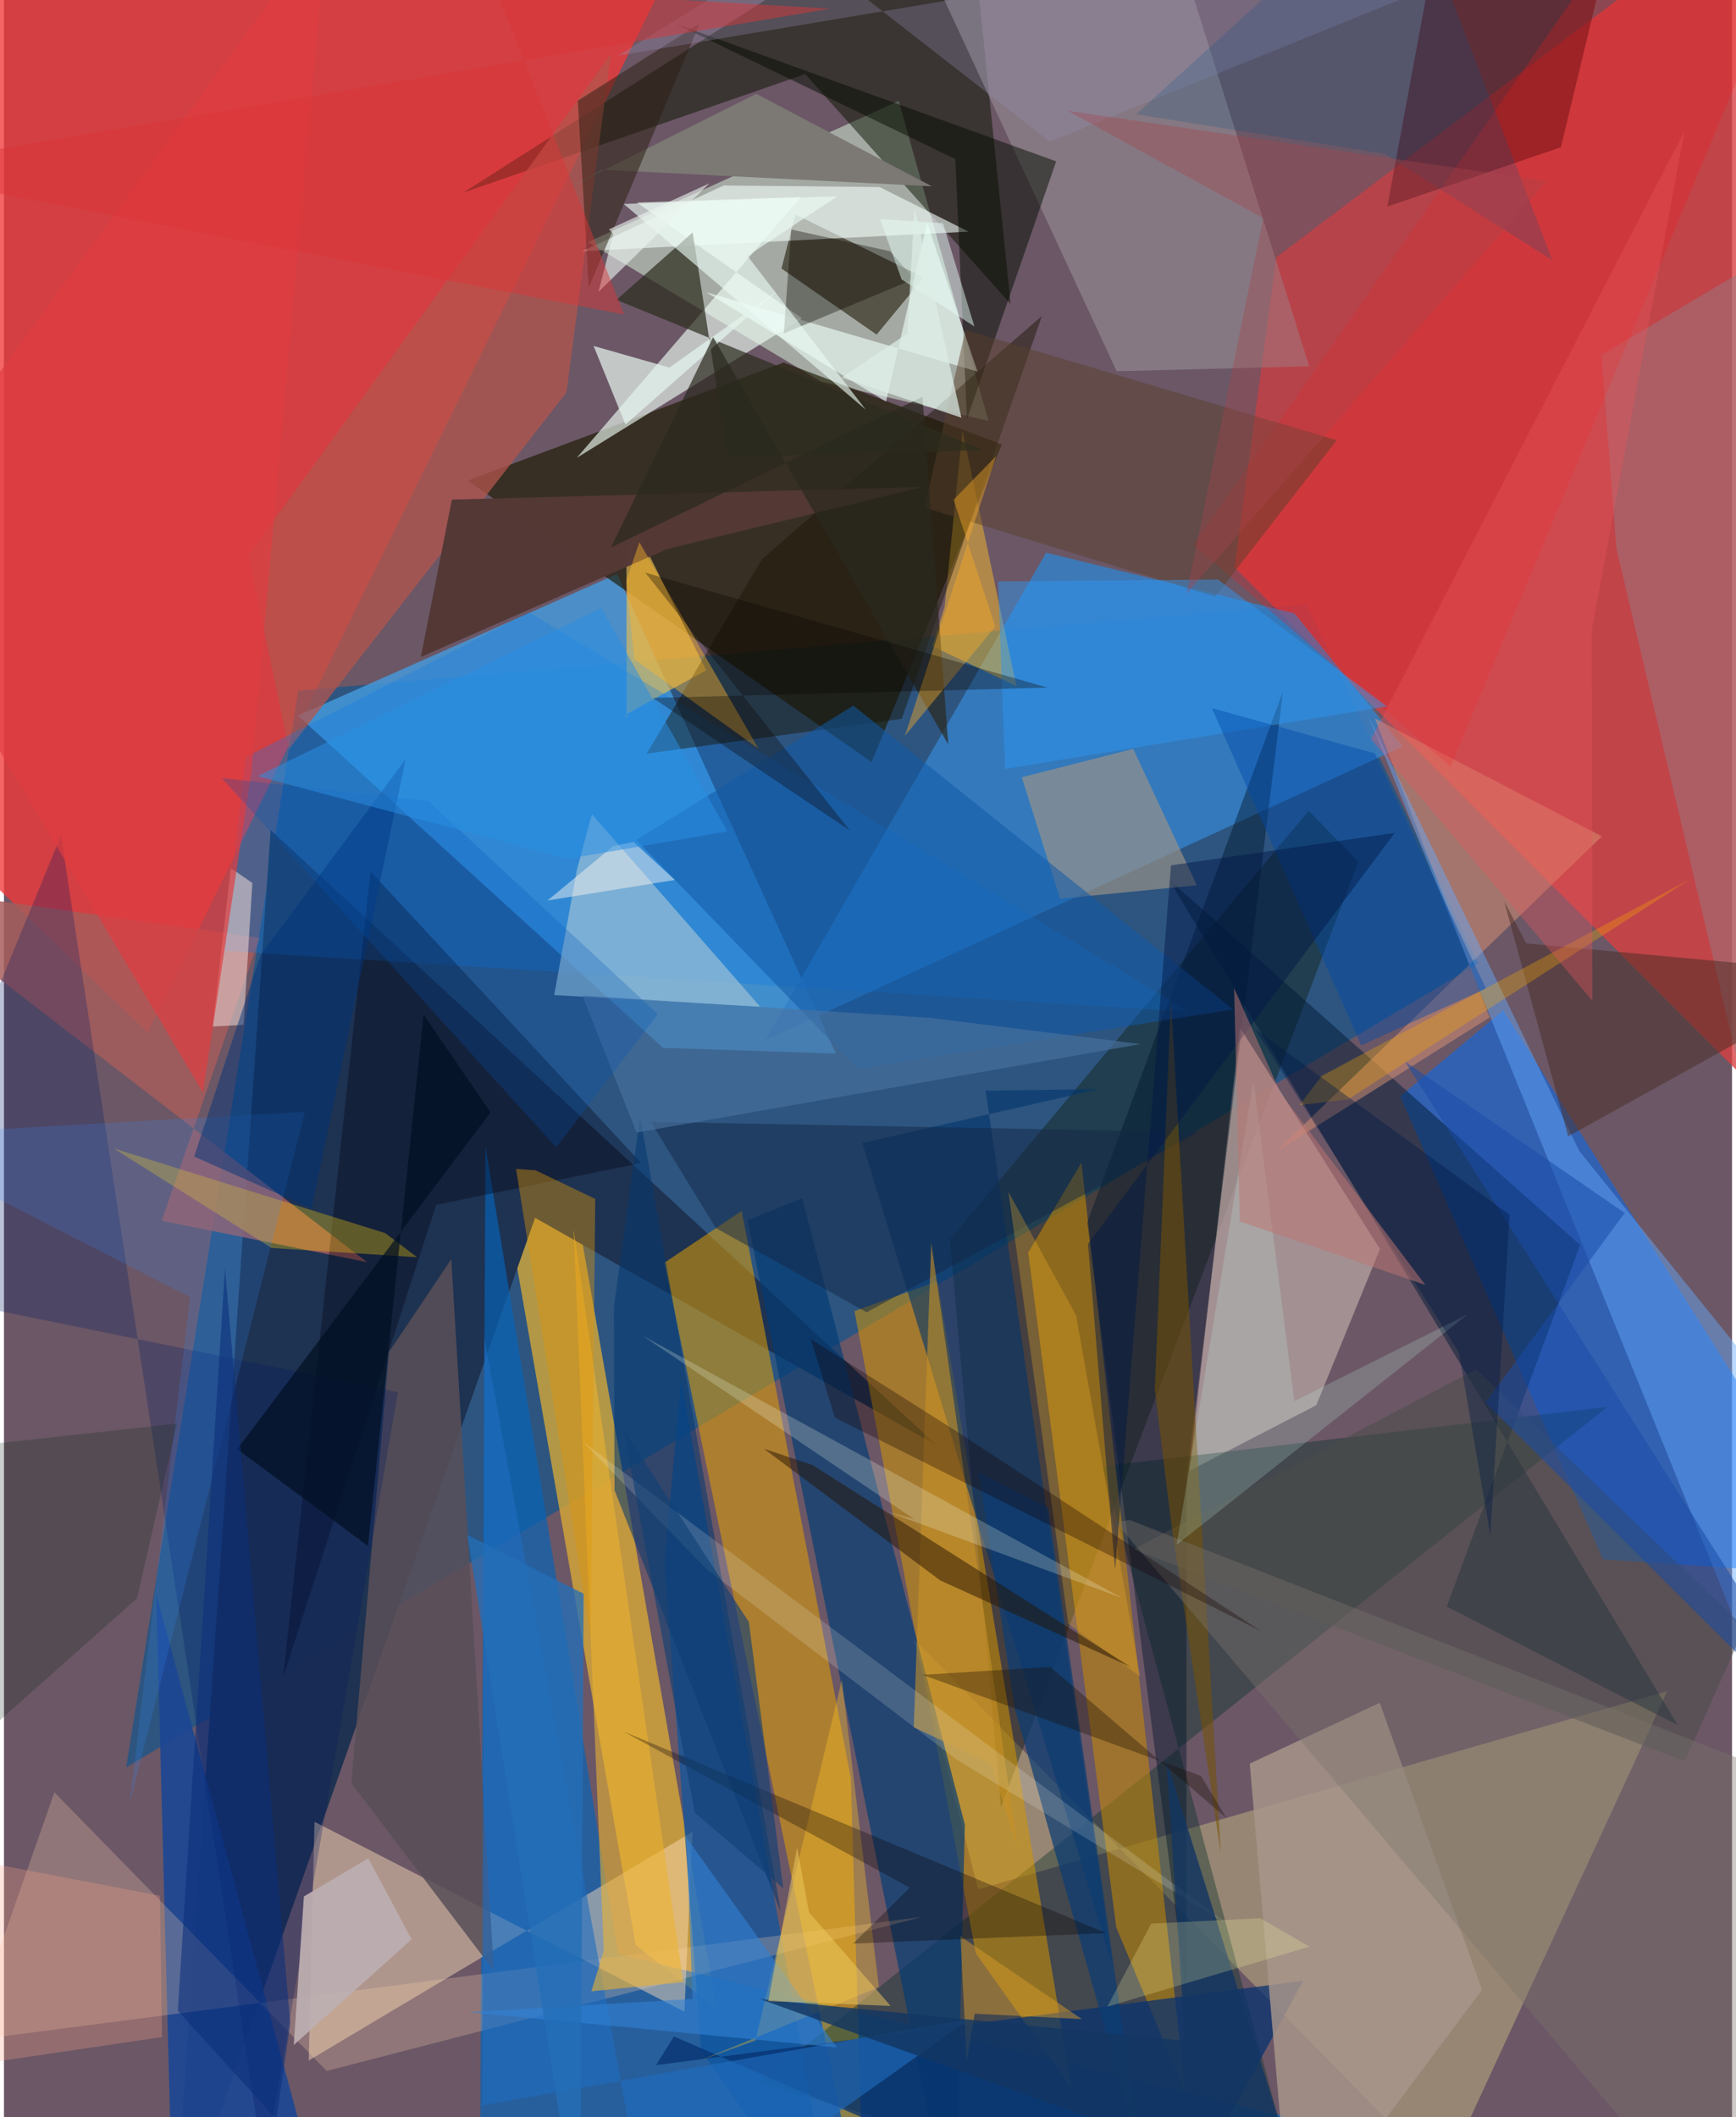 <svg xmlns="http://www.w3.org/2000/svg" width="228" height="278" viewBox="0 0 836 1024"><path fill="#6b5766" d="M0 0h836v1024H0z"/><path fill="#f23838" fill-opacity=".773" d="M69.51 499.533L-55.772 378.62 2.298-56.625 345.422-62z"/><path fill="#0a558f" fill-opacity=".631" d="M713.11 466.025l-83.05-173.64-487.678 41.623-83.244 520.73z"/><path fill="#d93f42" fill-opacity=".784" d="M862.616-62L898 577.522l-302.646-303.08 20.196-150.031z"/><path fill="#459bde" fill-opacity=".804" d="M402.44 509.55L296.626 277.613l-154.451 68.501L318.838 506.82z"/><path fill="#ddad34" fill-opacity=".753" d="M344.799 971.67l-66.288-378.206-36.244-14.645 63.337 361.967z"/><path fill="#b2bfb2" fill-opacity=".796" d="M432.867 48.783l43.41 154.807-80.954-19.007-112.79-67.498z"/><path fill="#1c1a03" fill-opacity=".659" d="M224.308 232.443l152.887-57.11 105.574 39.685-63.02 153.54z"/><path fill="#1f3251" fill-opacity=".992" d="M451.577 699.305l-322.57-297.87L81.988 1086l174.954-496.98z"/><path fill="#0764b7" fill-opacity=".675" d="M232.951 554.542l-2.711 502.3 485.024-10.029-418.186-101.75z"/><path fill="#056bf1" fill-opacity=".549" d="M675.453 530.225l98.125 223.981L898 762.571l-172.715-273.93z"/><path fill="#3581c8" fill-opacity=".824" d="M504.176 267.317l120.087 29.352 52.427 64.344-308.34 142.151z"/><path fill="#e6a300" fill-opacity=".525" d="M409.697 859.937L356.89 585.689l-37.333 25.01 96.602 467.128z"/><path fill="#d7c985" fill-opacity=".412" d="M804.692 817.902l-108.476 234.97-256.02-260.016 31.11 120.939z"/><path fill="#0d1a02" fill-opacity=".38" d="M457.572 599.557l24.756 274.304 172.799-456.994-23.91-24.796z"/><path fill="#b4a3a1" fill-opacity=".757" d="M665.693 604.107L597.92 496.986l-24.477 214.397 61.42-31.717z"/><path fill="#0a1300" fill-opacity=".506" d="M465.572-62L222.152 93.205l165.499-57.393L486.973 147z"/><path fill="#002b27" fill-opacity=".373" d="M633.049 1086L531.562 709.166l244.112-28.706-410.229 326.87z"/><path fill="#fedfb7" fill-opacity=".463" d="M329.17 972.976l-178.937-91.84-2.781 115.449L333.096 885.98z"/><path fill="#d59600" fill-opacity=".533" d="M411.453 634.13l40.153-14.41 64.847 390.177-46.29-65.124z"/><path fill="#001a37" fill-opacity=".498" d="M697.98 777.026l111.752 57.377-246.2-409.054 198.963 176.783z"/><path fill="#c58904" fill-opacity=".561" d="M521.252 562.292l-25.762 43.5 42.608 326.38 33.63 80.69z"/><path fill="#f0fff5" fill-opacity=".631" d="M385.483 95.3l-79.264 2.686 79.926 56.027-108.986 67.39z"/><path fill="#201708" fill-opacity=".588" d="M422.168 161.827l-46.017-31.934 6.712-26.186 62.076 30.53z"/><path fill="#023c75" fill-opacity=".671" d="M459.923 1086L359.741 590.18l26.417-10.67 78.702 303.018z"/><path fill="#9b939a" fill-opacity=".549" d="M556.439-62H426.14l112.171 241.553 93.15-2.38z"/><path fill="#0c559f" fill-opacity=".71" d="M319.534 755.969l8.025-88.642L402.924 1086l-65.72-94.333z"/><path fill="#ebbf53" fill-opacity=".635" d="M300.526 345.754l39.2-21.586-38.605-78.011.11 101.539z"/><path fill="#1d4693" fill-opacity=".914" d="M73.672 771.102l80.372 297.175L124.42 1086l-43.75-50.01z"/><path fill="#a55d5b" fill-opacity=".835" d="M-62 427.439l237.707 183.034-99.37-20.05 47.316-136.816z"/><path fill="#02346a" fill-opacity=".596" d="M415.26 552.82l114.48-26.054-54.843.758 61.459 423.32z"/><path fill="#ffd4b1" fill-opacity=".247" d="M-17.724 987.126L24.378 866.88l131.753 134.763 288.208-74.547z"/><path fill="#b4554d" fill-opacity=".733" d="M137.87 362.3l-19.658-93.534L293.594 26.144 272.15 189.756z"/><path fill="#f3b92e" fill-opacity=".506" d="M463.693 208.282l26.125 123.572-40.719-19.303 5.953-19.043z"/><path fill="#57141b" fill-opacity=".604" d="M699.208-62h86.08L753.203 71.217l-83.987 28.711z"/><path fill="#0d7be7" fill-opacity=".29" d="M116.892 366.211l-10.557 93.632 467.167 29.57-319.404-193.26z"/><path fill="#9abfd4" fill-opacity=".71" d="M284.442 393.826l-7.3 27.05-10.96 60.404 99.69 5.667z"/><path fill="#dc9675" fill-opacity=".49" d="M663.264 347.505l55.482 144.6-103.486 65.003 157.753-152.592z"/><path fill="#083270" fill-opacity=".737" d="M324.109 984.975L558.906 1086l69.662-127.985-313.121 40.825z"/><path fill="#f3fdfa" fill-opacity=".6" d="M279.772 121.479l186.9-9.446-43.067-21.57-75.402-.743z"/><path fill="#a7958a" fill-opacity=".839" d="M602.675 852.994l62.892-29.385 49.483 138.834L622.673 1086z"/><path fill="#967a80" fill-opacity=".494" d="M772.82 171.713l7.248 93.667 62.517 264.79L898 97.216z"/><path fill="#191203" fill-opacity=".451" d="M434.351 347.667L310.936 364.51l55.79-94.085 135.408-117.583z"/><path fill="#9a9288" fill-opacity=".671" d="M492.373 375.93l53.93-13.72 30.75 65.942-66.122 6.555z"/><path fill="#67abfe" fill-opacity=".451" d="M660.193 346.53l101.922 210.249 113.568 140.756L898 933.605z"/><path fill="#595059" fill-opacity=".859" d="M236.994 953.214l-68.982-90.775 18.252-208.53 30.154-44.942z"/><path fill="#050e00" fill-opacity=".494" d="M465.863 202.795L509.04 78.042 324.85 11.45l135.418 65.52z"/><path fill="#00152b" fill-opacity=".435" d="M618.747 334.474l-94.665 256.668 47.878 373.632.193-249.406z"/><path fill="#000013" fill-opacity=".345" d="M177.315 421.472l-42.229 389.57 74.001-228.322 99.154-20.205z"/><path fill="#eefefa" fill-opacity=".612" d="M470.985 179.707L446.61 107.77l-19.895 86.478-86.966-52.907z"/><path fill="#f81716" fill-opacity=".243" d="M880.485-62L699.871 370.805 575.5 263.495 793.788-50.553z"/><path fill="#1f6dbf" fill-opacity=".612" d="M231.352 1018.302l235.908-41.879L313.015 1086l-80.573-438.665z"/><path fill="#573f29" fill-opacity=".471" d="M445.213 245.487l20.016-85.87 179.539 53.303-58.808 75.688z"/><path fill="#ffc626" fill-opacity=".349" d="M423.283 961.074l-86.358 35.433 26.608-9.609 41.81-174.447z"/><path fill="#4b2d26" fill-opacity=".514" d="M736.454 456.268l-10.653-20.252 30.94 113.592L898 471.25z"/><path fill="#2d2c1f" fill-opacity=".706" d="M333.173 112.417l16.909 108.72 123.795-3.395-177.545-72.72z"/><path fill="#533835" fill-opacity=".988" d="M201.699 317.75l119.245-52.216 123.64-30.028-227.895 6.13z"/><path fill="#ecb430" fill-opacity=".58" d="M275.555 594.432l53.092 364.266-44.468 4.41 6.002-19.586z"/><path fill="#1159a6" fill-opacity=".541" d="M413.046 517.02l181.501-28.817-183.634-146.926-105.035 64.97z"/><path fill="#e5f3ec" fill-opacity=".722" d="M285.255 167.323l15.406 38.04 73.067-64.42-51.787 36.835z"/><path fill="#05376d" fill-opacity=".549" d="M375.835 924.807l-80.463-204.021-.305-88.484 12.67-92.419z"/><path fill="#7c7974" d="M448.869 90.114L363.95 45.372l-88.938 44.603 14.39-7.878z"/><path fill="#2e2113" fill-opacity=".529" d="M282.935 139.037l-5.333-90.327 58.797-37.208 23.366-55.378z"/><path fill="#001762" fill-opacity=".267" d="M-62 621.882l252.572 51.47-64.781 375.724L27.6 404.082z"/><path fill="#ffd408" fill-opacity=".318" d="M184.464 596.422L53.172 555.499l76.248 48.102 70.397 4.462z"/><path fill="#4a4d49" fill-opacity=".541" d="M813.086 851.877l-266.67-102.513 165.785-87.06L841.99 787.226z"/><path fill="#132746" fill-opacity=".482" d="M344.336 593.913l72.991 40.805 160.844-87.159-265.266-4.968z"/><path fill="#2e97f2" fill-opacity=".471" d="M484.31 371.91l184.743-30.224-81.756-61.38-106.362.915z"/><path fill="#0c3d74" fill-opacity=".718" d="M489.043 826.603l61.012 216.65L505.247 729.3l-33.673-17.205z"/><path fill="#eedad6" fill-opacity=".545" d="M109.753 419.882l-8.823 76.603 14.985-.786 4.25-68.651z"/><path fill="#3592ff" fill-opacity=".184" d="M90.037 627.399L60.792 872.527l84.802-334.765L-62 549.438z"/><path fill="#775203" fill-opacity=".541" d="M564.546 483.771l24.148 412.74L564.79 737.33l-8.056-65.243z"/><path fill="#e03c41" fill-opacity=".686" d="M-62 262.326L96.27 528.367l23.485-155.244 36.46-410.451z"/><path fill="#bcaeb1" fill-opacity=".929" d="M197.213 937.99l-20.966-39.168-31.143 18.42-4.894 71.85z"/><path fill="#df9708" fill-opacity=".408" d="M283.865 792.095l-36.13-226.703 9.432.63 28.87 13.85z"/><path fill="#7d756c" fill-opacity=".388" d="M544.616 735.188l-6.766 1.108L834.214 1086l63.185-212.72z"/><path fill="#c8fbec" fill-opacity=".196" d="M708.187 635.642l-83.945 42.04-19.732-154.75-37.214 224.266z"/><path fill="#1b4ca8" fill-opacity=".545" d="M716.74 678.404l178.333 177.648-217.204-342.528 106.191 73.12z"/><path fill="#fdb722" fill-opacity=".275" d="M549.66 810.851l-34.782-25.455-28.96-208.962 32.748 59.748z"/><path fill="#0d0700" fill-opacity=".365" d="M428.704 121.53l11.614 13.37-63.051 26.393 3.59-50.302z"/><path fill="#d79a2c" fill-opacity=".49" d="M462.727 936.545l2.994 60.248 3.91-22.831 51.79 2.59z"/><path fill="#0049aa" fill-opacity=".427" d="M663.157 364.39l-78.795-21.89 72.267 163.105 60.325-27.495z"/><path fill="#4a73a0" fill-opacity=".608" d="M279.82 481.528l26.23 66.223 243.874-42.763-101.83-12.68z"/><path fill="#c79226" fill-opacity=".592" d="M477.39 853.096l12.895 40.6-41.689-292.617-8.46 234.317z"/><path fill="#9691b4" fill-opacity=".302" d="M383.757-26.752l-86.868 53.718L827.786-62 505.951 68.522z"/><path fill="#3283d6" fill-opacity=".584" d="M402.898 990.245l-177.984-17.031 108.19-6.4-2.888-77.945z"/><path fill="#f9ad00" fill-opacity=".31" d="M815.456 425.378L650.208 531.76l-23.457 2.755 10.754-14.137z"/><path fill="#001748" fill-opacity=".455" d="M524.432 601.662l13.111 157.68 27.043-340.814 108.22-15.674z"/><path fill="#e9555d" fill-opacity=".353" d="M768.184 304.634l44.8-241.237-151.573 293.986 107.037 126.695z"/><path fill="#ffb629" fill-opacity=".427" d="M307.375 262.247l-6.295 18.725 3.86 37.892 60.105 43.265z"/><path fill="#ecfbf5" fill-opacity=".62" d="M416.86 198.087L299.82 98.659l103.294-3.703-43.432 28.872z"/><path fill="#251300" fill-opacity=".494" d="M544.972 806.2l-92-41.79-85.337-63.7 23.516 7.88z"/><path fill="#fff9ef" fill-opacity=".455" d="M294.684 409.287l9.83-2.09 20.052 18.408-61.594 9.922z"/><path fill="#090100" fill-opacity=".302" d="M299.654 837.453l138.565 75.509-27.427 27.089 122.435-5.078z"/><path fill="#2a281e" fill-opacity=".698" d="M456.83 360.052l-113.764-197-49.39 101.703 150.64-72.797z"/><path fill="#005284" fill-opacity=".204" d="M667.89 74.357l81.21 51.591L676.723-62 547.674 55.3z"/><path fill="#fcac26" fill-opacity=".412" d="M479.972 220.62l-20.55 21.077 20.146 61.368-43.725 52.846z"/><path fill="#e7fff6" fill-opacity=".478" d="M434.254 135.16l-10.445-29.165 30.493 2.001 15.2 49.935z"/><path fill="#003479" fill-opacity=".49" d="M194.381 367.063l-70.334 94.988-32.041 97.347 56.846 25.232z"/><path fill="#fda287" fill-opacity=".278" d="M-62 1005.724L76.479 985.26l-1.042-68.369L-62 890.638z"/><path fill="#140000" fill-opacity=".318" d="M608.088 788.894l-146.611-96.2-71.095-45.006 11.62 37.975z"/><path fill="#f9fff9" fill-opacity=".161" d="M280.211 697.437l59.607 61.453 121.563 92.502 129.925 78.859z"/><path fill="#133662" fill-opacity=".816" d="M365.761 966.872l205.663 20.26-9.075-135.916 65.453 209.726z"/><path fill="#062810" fill-opacity=".216" d="M83.71 688.53l-93.615 10.281-4.602 144.355 78.858-70.054z"/><path fill="#010f20" fill-opacity=".686" d="M235.407 538.025l-32.41-47.329L176.09 747.71l-63.209-46.788z"/><path fill="#f7ffed" fill-opacity=".224" d="M540.95 772.899l-114.078-41.934 13.477 3.766-131.512-88.764z"/><path fill="#0c2f7a" fill-opacity=".565" d="M106.925 613.338L84.102 972.494l47.708 52.584 6.688-46.577z"/><path fill="#ddeee7" fill-opacity=".714" d="M437.048 161.276l-31.726 21.322 57.868 19.44-22.672-101.692z"/><path fill="#001945" fill-opacity=".38" d="M728.416 587.56l-9.333 155.183-15.194-88.571-98.712-156.52z"/><path fill="#efc95f" fill-opacity=".506" d="M369.77 967.86l59.155 2.316-39.438-45.294-5.766-31.313z"/><path fill="#a7444c" fill-opacity=".361" d="M746.235 87.584l-231.607-33.99 94.529 51.952-37.028 181.608z"/><path fill="#0055b7" fill-opacity=".255" d="M105.37 376.308l100.054 11.18 110.921 103.024-49.207 64.469z"/><path fill="#ecf4ee" fill-opacity=".616" d="M292.65 110.927l2.165 2.255-7.192 27.95 53.685-52.471z"/><path fill="#104075" fill-opacity=".616" d="M377 913.243l-42.818-36.519-34.427-185.32 60.61 93.088z"/><path fill="#db3537" fill-opacity=".471" d="M399.723 4.183L237.97-5.262l62.081 157.415L-62 82.083z"/><path fill="#2990e3" fill-opacity=".518" d="M272.76 415.384l77.24-13.26-61.045-108.04-166.231 81.33z"/><path fill="#0b0400" fill-opacity=".322" d="M310.253 276.962l194.653 55.629-190.99 4.956 95.38 64.185z"/><path fill="#190c00" fill-opacity=".337" d="M506.192 806.23l-61.842 3.818 134.721 48.884 12.34 20.394z"/><path fill="#236fb7" fill-opacity=".769" d="M280.131 831.227l.274-60.394-56.19-28.413 54.5 343.58z"/><path fill="#be7572" fill-opacity=".51" d="M687.649 621.498l-69.983-92.638-22.541-50.906 2.739 112.806z"/><path fill="#ffffa7" fill-opacity=".212" d="M555.016 930.376l-21.234 40.185 97.826-29.046-23.868-13.744z"/></svg>